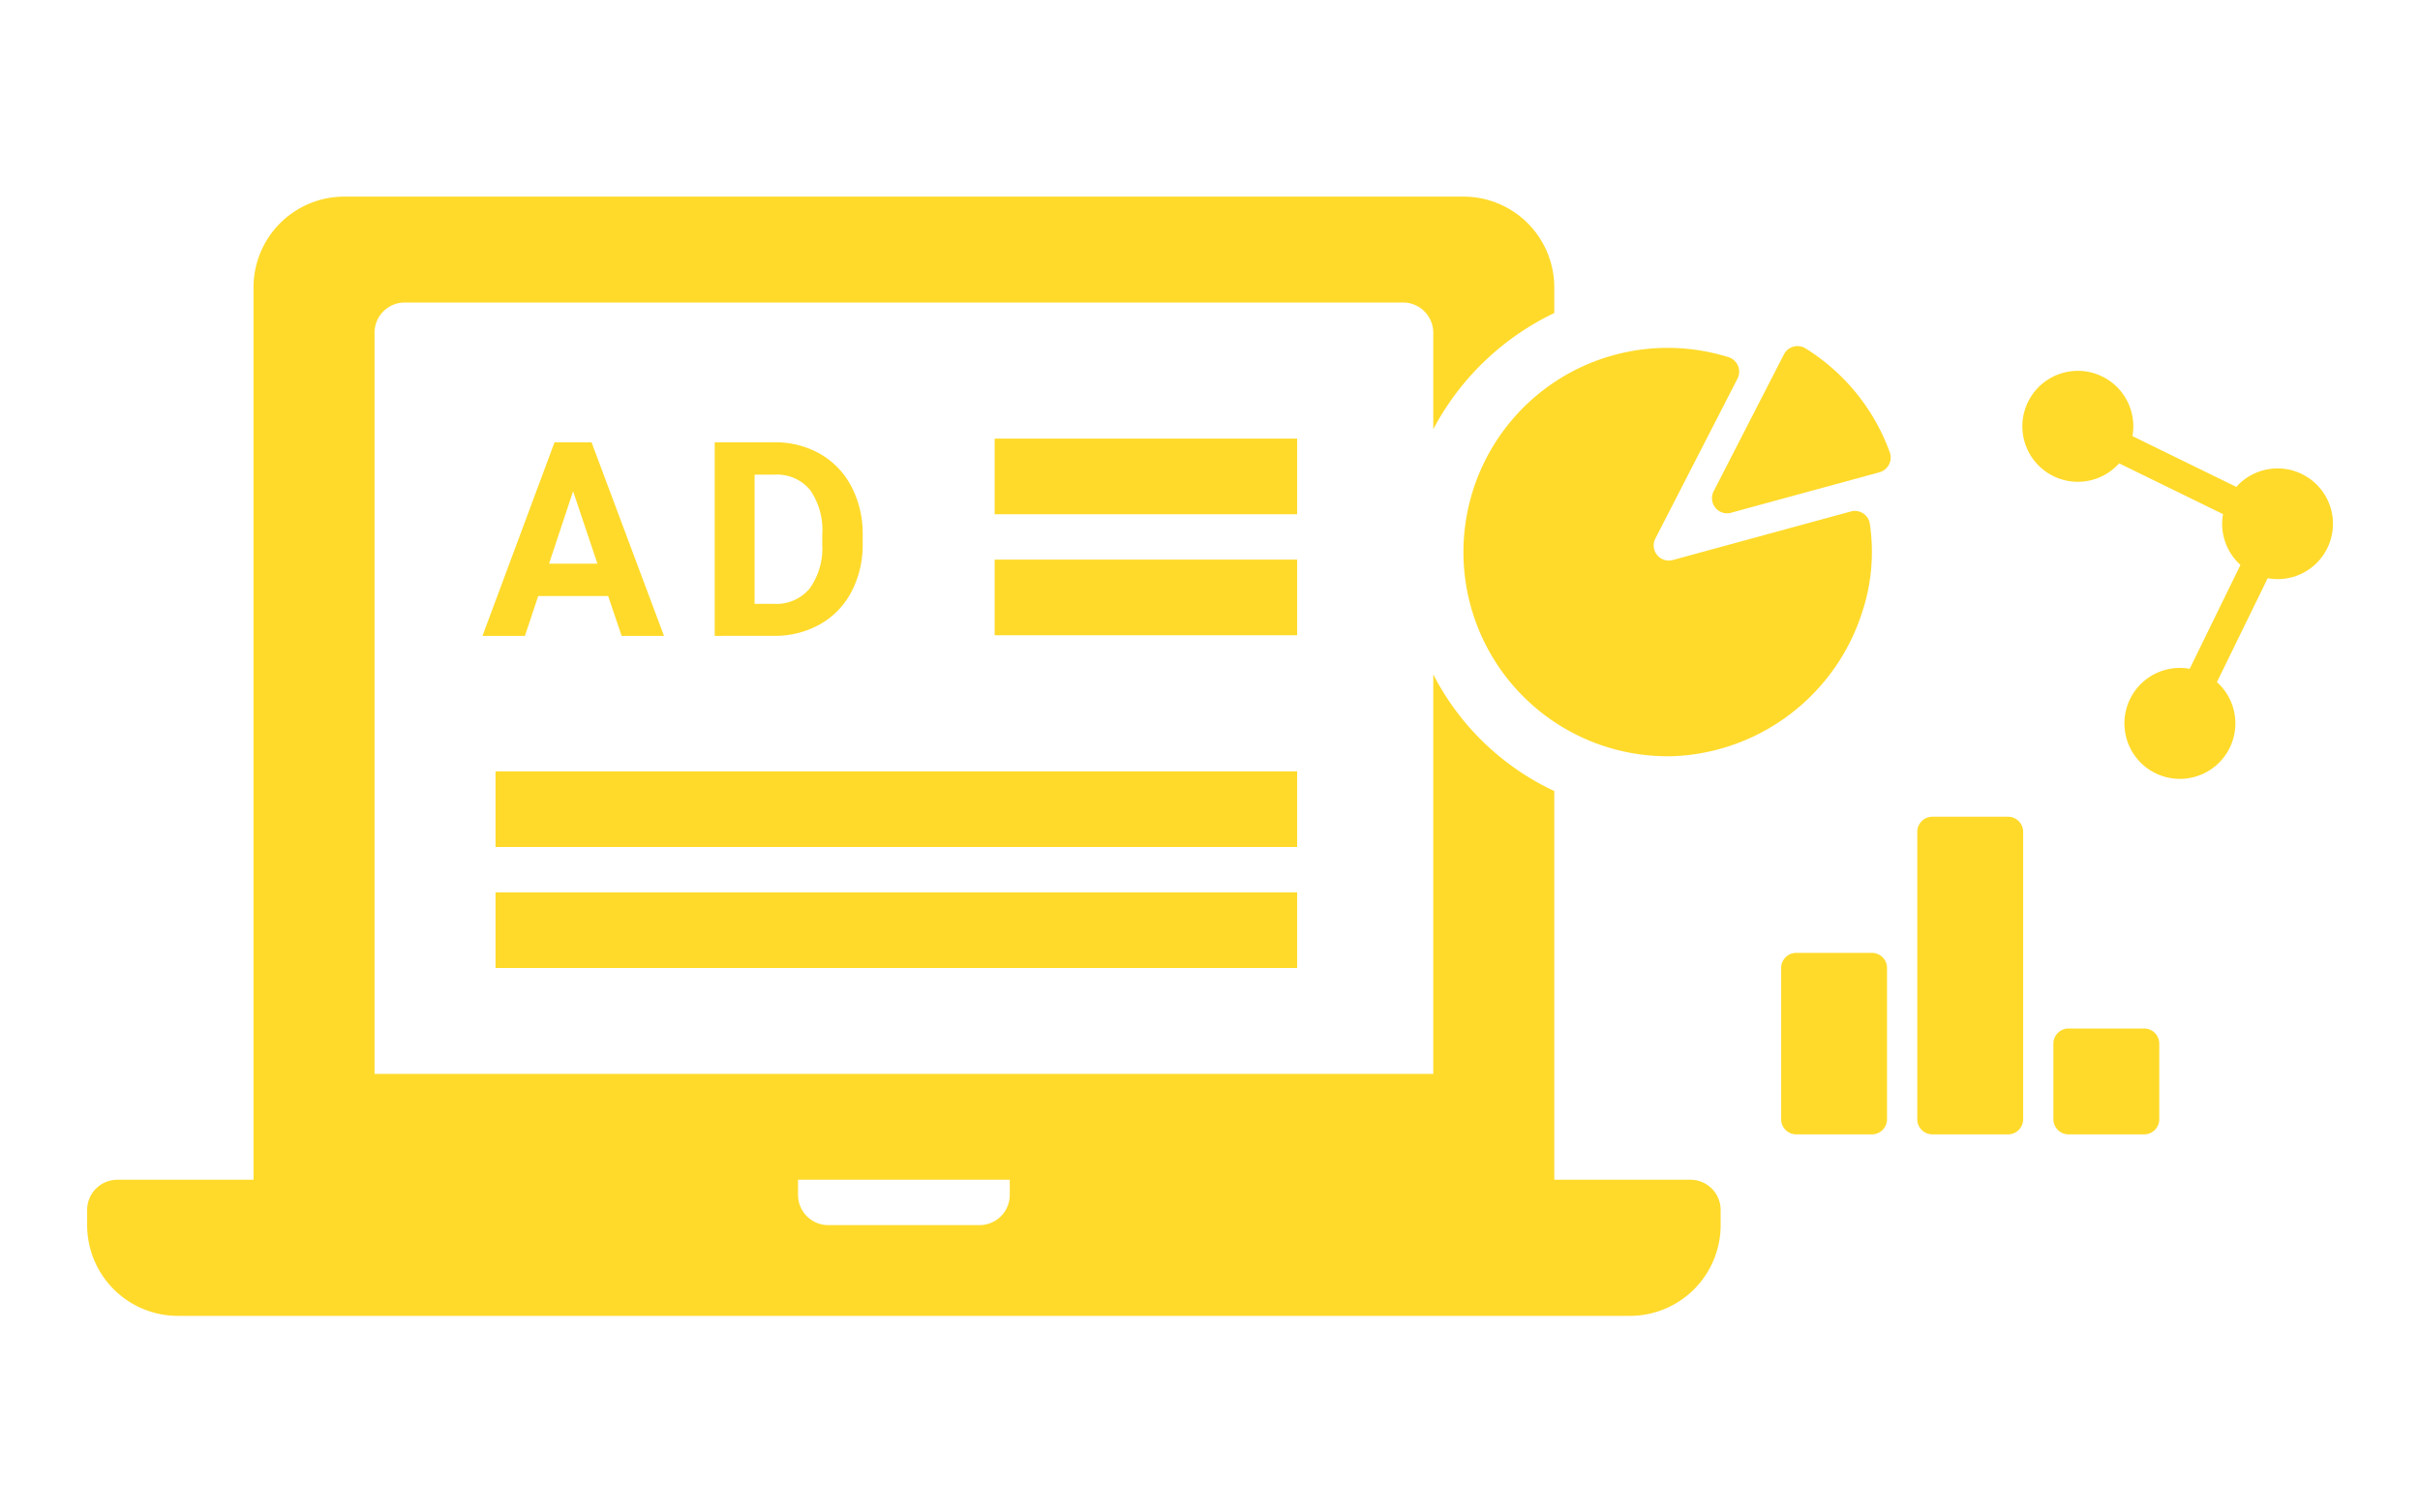 <svg id="detail_icon4" xmlns="http://www.w3.org/2000/svg" xmlns:xlink="http://www.w3.org/1999/xlink" width="160" height="100" viewBox="0 0 160 100">
  <defs>
    <clipPath id="clip-path">
      <rect id="Rectangle_152" data-name="Rectangle 152" width="160" height="100" fill="none"/>
    </clipPath>
  </defs>
  <path id="Path_45" data-name="Path 45" d="M40.208,39.406H35.585l-.879,2.636H31.9l4.764-12.8H39.11l4.79,12.8H41.1ZM36.3,37.27h3.2l-1.608-4.79Z" fill="#ffda2a"/>
  <g id="Group_114" data-name="Group 114">
    <g id="Group_113" data-name="Group 113" clip-path="url(#clip-path)">
      <path id="Path_46" data-name="Path 46" d="M47.254,42.042v-12.8h3.938a5.989,5.989,0,0,1,3.019.76,5.314,5.314,0,0,1,2.078,2.162,6.676,6.676,0,0,1,.748,3.187v.589a6.686,6.686,0,0,1-.734,3.172,5.267,5.267,0,0,1-2.07,2.154,6.037,6.037,0,0,1-3.015.773Zm2.637-10.661v8.543h1.274a2.864,2.864,0,0,0,2.365-1.011,4.567,4.567,0,0,0,.835-2.891v-.677a4.638,4.638,0,0,0-.809-2.957,2.853,2.853,0,0,0-2.364-1.007Z" fill="#ffda2a"/>
      <path id="Path_47" data-name="Path 47" d="M132.762,75h-5a1,1,0,0,1-1-1V55a1,1,0,0,1,1-1h5a1,1,0,0,1,1,1V74a1,1,0,0,1-1,1" fill="#ffda2a"/>
      <path id="Path_48" data-name="Path 48" d="M123.762,75h-5a1,1,0,0,1-1-1V64a1,1,0,0,1,1-1h5a1,1,0,0,1,1,1V74a1,1,0,0,1-1,1" fill="#ffda2a"/>
      <path id="Path_49" data-name="Path 49" d="M141.762,75h-5a1,1,0,0,1-1-1V69a1,1,0,0,1,1-1h5a1,1,0,0,1,1,1v5a1,1,0,0,1-1,1" fill="#ffda2a"/>
      <path id="Path_50" data-name="Path 50" d="M110.6,37.027a1,1,0,0,1-1.153-1.422l5.429-10.572a1.007,1.007,0,0,0-.6-1.42,13.5,13.5,0,1,0-3.457,26.376,13.7,13.7,0,0,0,12.308-9.538,12.691,12.691,0,0,0,.5-5.807,1,1,0,0,0-1.259-.827Z" fill="#ffda2a"/>
      <path id="Path_51" data-name="Path 51" d="M111.762,78h-9V52.3a17.181,17.181,0,0,1-8-7.71V71h-70V22a2,2,0,0,1,2-2h66a2,2,0,0,1,2,2v6.38a17.635,17.635,0,0,1,8-7.683V19a6,6,0,0,0-6-6h-74a6,6,0,0,0-6,6V78h-9a2,2,0,0,0-2,2v1a6,6,0,0,0,6,6h96a6,6,0,0,0,6-6V80a2,2,0,0,0-2-2m-45,1a2,2,0,0,1-2,2h-10a2,2,0,0,1-2-2V78h14Z" fill="#ffda2a"/>
      <path id="Path_52" data-name="Path 52" d="M114.451,33.9l9.816-2.677a1.011,1.011,0,0,0,.673-1.33,13.52,13.52,0,0,0-5.553-6.851,1.011,1.011,0,0,0-1.44.384L113.3,32.481a1,1,0,0,0,1.153,1.422" fill="#ffda2a"/>
      <rect id="Rectangle_148" data-name="Rectangle 148" width="20" height="5" transform="translate(65.762 29)" fill="#ffda2a"/>
      <rect id="Rectangle_149" data-name="Rectangle 149" width="20" height="5" transform="translate(65.762 37)" fill="#ffda2a"/>
      <rect id="Rectangle_150" data-name="Rectangle 150" width="53" height="5" transform="translate(32.762 51)" fill="#ffda2a"/>
      <rect id="Rectangle_151" data-name="Rectangle 151" width="53" height="5" transform="translate(32.762 59)" fill="#ffda2a"/>
      <path id="Path_53" data-name="Path 53" d="M152.181,31.338a3.655,3.655,0,0,0-4.325.854l-6.868-3.357a3.668,3.668,0,1,0-.879,1.8l6.868,3.357a3.65,3.65,0,0,0,1.153,3.358l-3.356,6.868a3.668,3.668,0,1,0,1.8.879l3.356-6.868a3.657,3.657,0,0,0,2.254-6.888" fill="#ffda2a"/>
    </g>
  </g>
</svg>
